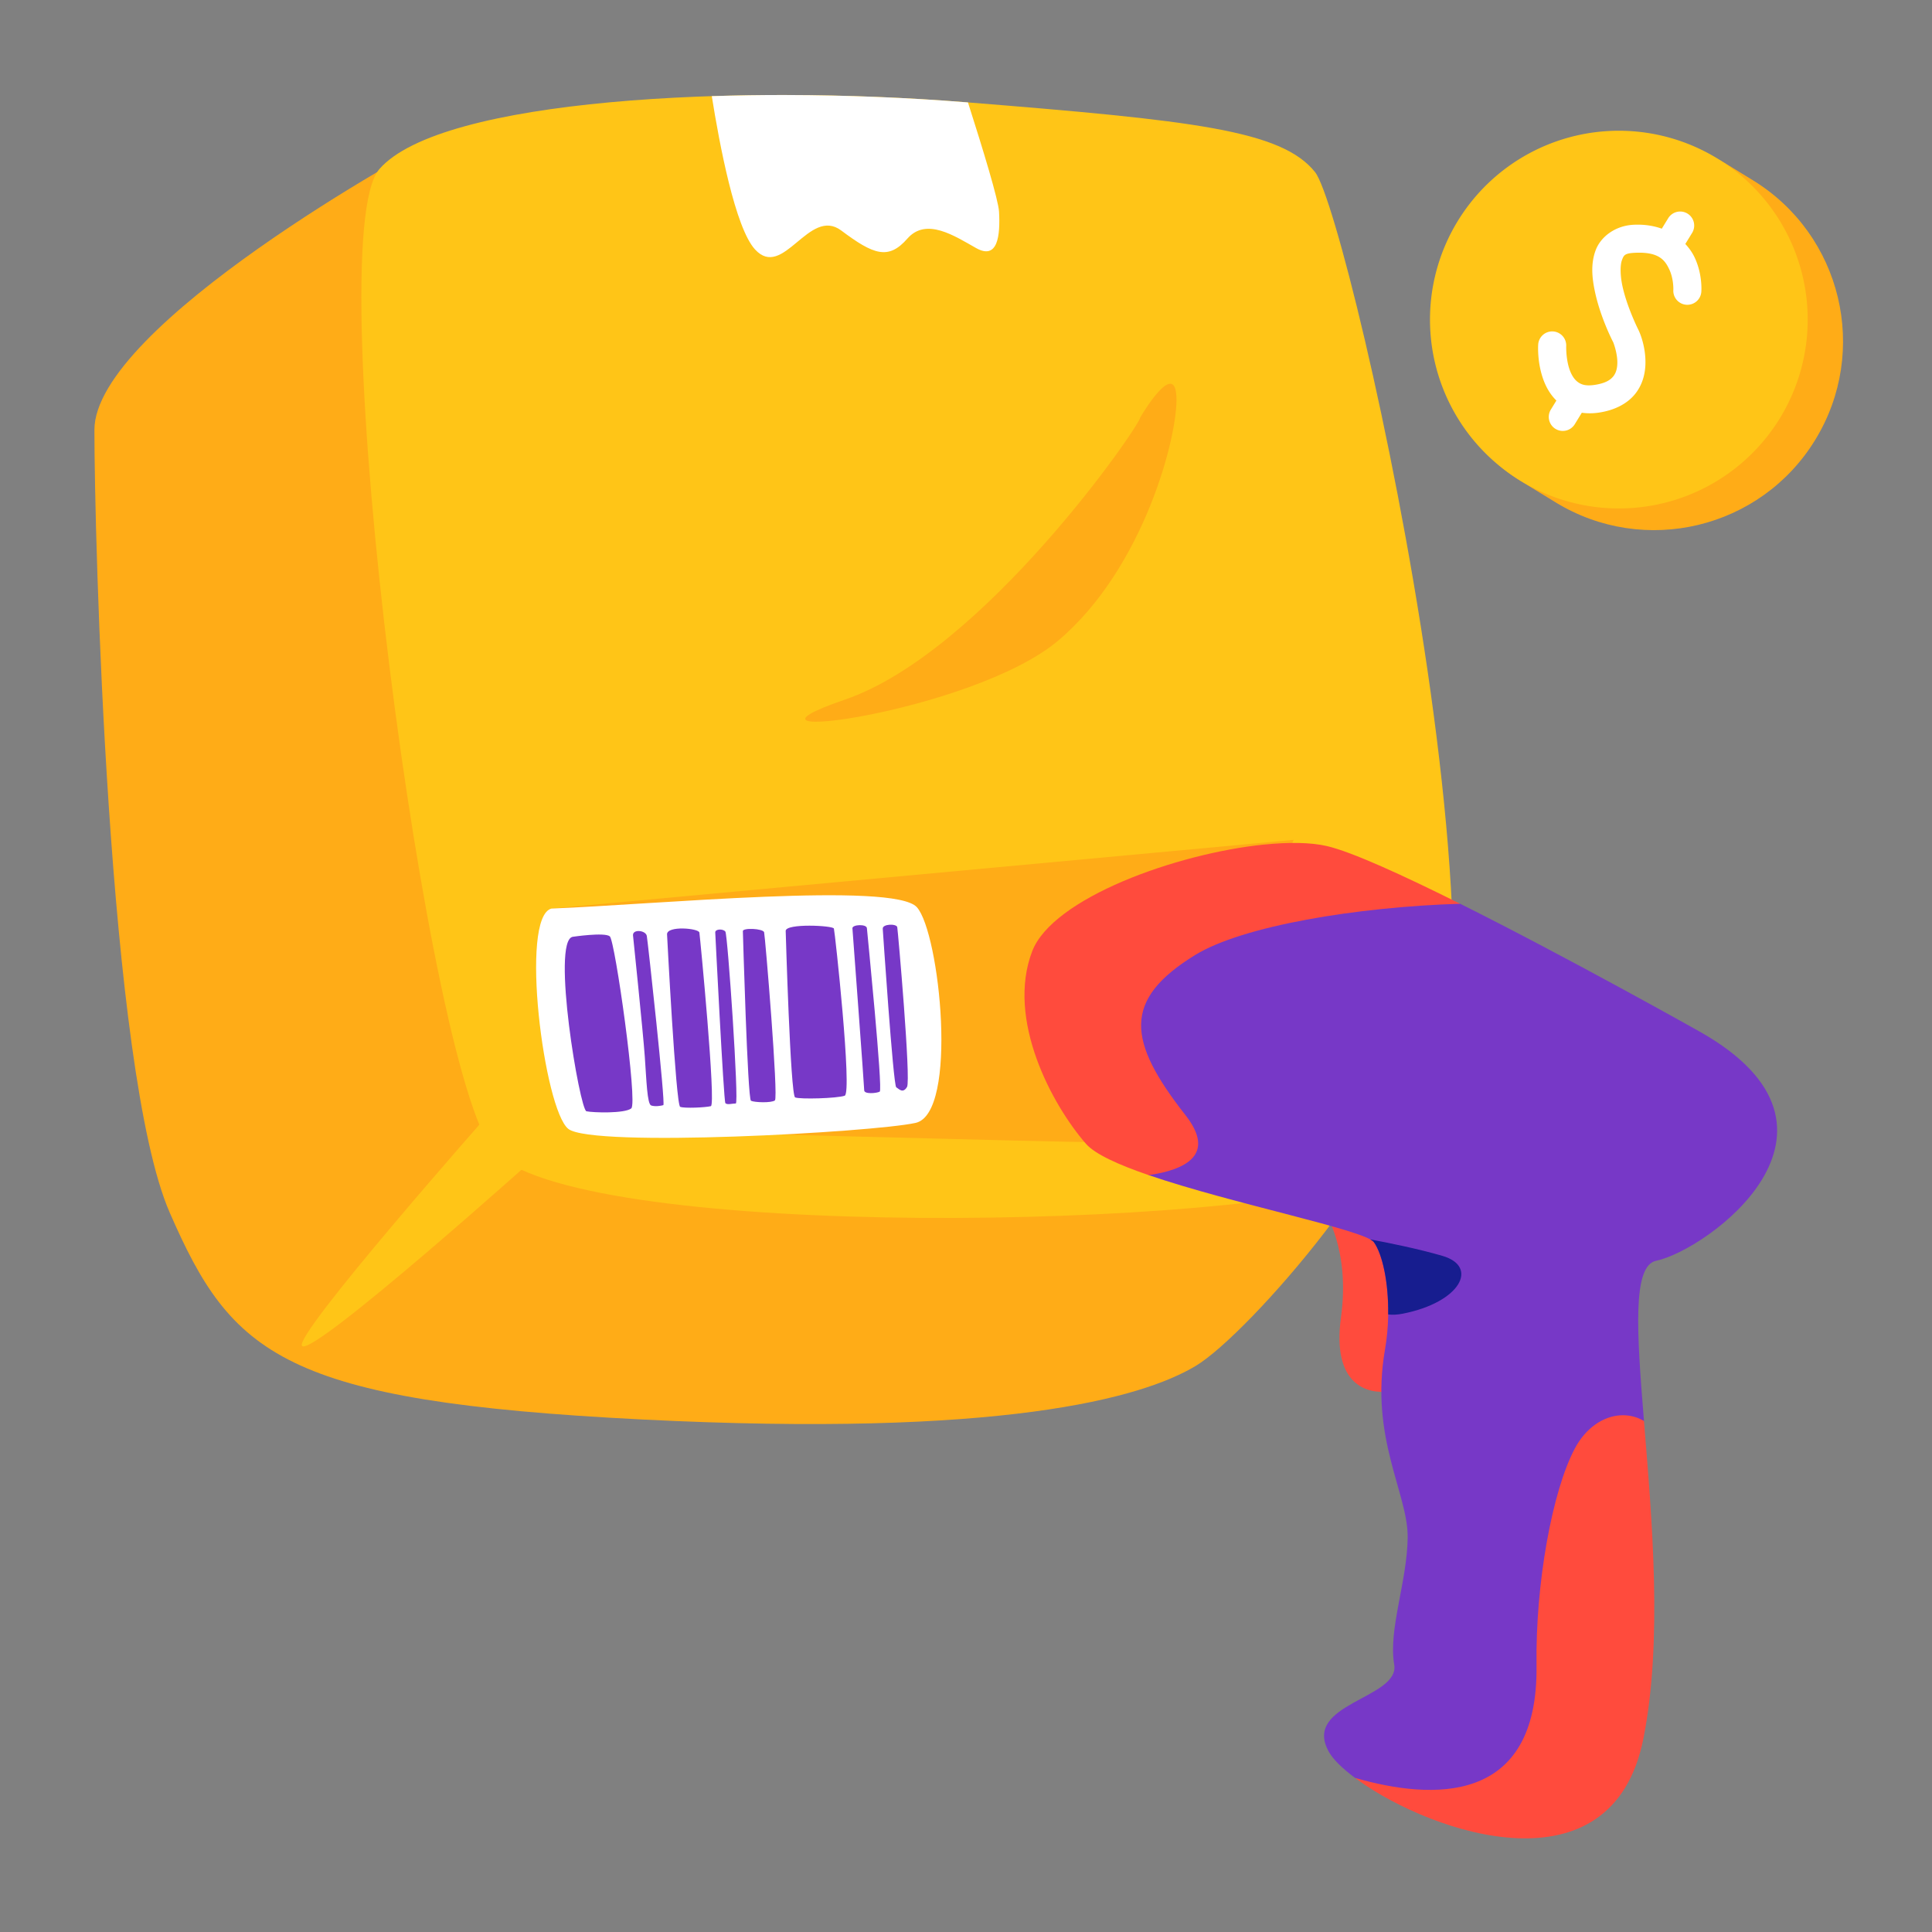 <svg id="svg8" height="512" viewBox="0 0 135.467 135.467" width="512" xmlns="http://www.w3.org/2000/svg" xmlns:svg="http://www.w3.org/2000/svg"><rect x="0" y="0" width="135.467" height="135.467" fill="#808080" stroke="none"/><clipPath id="clipPath5136"><rect id="rect5138" height="89.013" rx="7.858" width="87.501" x="-68.036" y="22.301"/></clipPath><clipPath id="clipPath3786"><path id="rect3788" d="m84.667 15.119h79.375v72.571h-79.375z" paint-order="fill markers stroke"/></clipPath><g id="layer1"><g id="g4582" transform="matrix(1.02 0 0 1.02 -11.216 .017)"><g id="g7740" transform="matrix(.985 0 0 .985 5.218 -2.994)"><g id="g4934"><g stroke-linecap="round" stroke-linejoin="round"><path id="path4405" d="m36.606 12.603c-1.73.732-24.151 13.173-24.151 20.425 0 7.252.932 44.708 5.256 54.621 4.324 9.913 7.85 13.173 32.932 14.437 25.082 1.264 34.861-1.464 38.654-3.726 3.792-2.262 15.368-15.768 14.77-20.757s-37.417-34.875-37.982-35.816c-.565-.941-29.479-29.184-29.479-29.184z" fill="#ffac17" stroke-width="9.957"/><path id="path4397" d="m32.341 14.825c4.296-4.938 25.02-5.944 40.894-4.67 15.875 1.274 22.069 1.943 24.411 4.883 2.478 3.111 16.678 66.232 5.287 70.054-11.391 3.821-55.658 4.473-62.392-1.486-4.774-4.225-12.496-63.842-8.2-68.78z" fill="#ffc517" stroke-width="11.233"/><path id="path5577" d="m98.287 87.55s1.824 2.649 1.167 7.396c-.657 4.747 1.853 5.387 3.349 5.181 1.496-.206 2.865-7.469.495-10.574-2.37-3.105-5.011-2.003-5.011-2.003z" fill="#ff4b3d" stroke-width="7.602"/><path id="path4439" d="m44.356 66.43 51.794-4.795s-8.449 20.957-9.713 21.023c-1.264.067-4.125 0-4.391.067-.266.067-34.529-.865-34.529-.865z" fill="#ffac17" stroke-width="9.957"/><path id="path4428" d="m44.356 66.43c7.245-.282 23.898-1.882 25.498-.094 1.599 1.788 2.917 14.395-.094 15.054-3.011.659-22.532 1.738-24.226.421-1.694-1.317-3.436-14.816-1.177-15.381z" fill="#fff" stroke-width="9.957"/><path id="path5575" d="m95.439 65.606c-1.619.015-2.948.093-3.613.276-2.661.732-7.917 3.526-9.314 5.788-1.397 2.262 1.065 6.454 1.264 7.718.2 1.264 2.258 5.646 2.258 5.646 5.826 2.002 15.116 3.835 15.717 4.681.817 1.151 1.314 4.386.773 7.49-1.075 6.171 1.615 10.055 1.583 13.117-.032 3.063-1.361 6.446-.941 8.856s-6.489 2.702-4.551 6.119c.29.512.933 1.144 1.816 1.803 0.0 0.0.001 0.0.001.001 2.967 1.411 6.205 1.552 7.099 1.504.894-.047 1.318.047 4.658.282 3.34.235 2.258-1.27 3.622-4.281 1.364-3.011 1.693-5.457 2.587-12.043s2.199-10.373 2.199-10.373.001.001.001.001c-.503-6.178-.823-10.836.852-11.181 3.505-.722 15.197-9.113 3.056-15.981 0 0-9.08-5.109-16.743-8.937h-.001c-.001-0-7.467-.53-12.323-.487z" fill="#7738c7" stroke-width="7.602"/><path id="path5579" d="m118.923 101.798c-1.184.084-2.384.873-3.147 2.307-1.579 2.964-2.756 9.427-2.677 15.149.136 9.805-7.325 9.389-12.668 7.846.08.06.17.124.255.186 5.18 3.702 17.699 8.005 19.874-2.935 1.359-6.833.587-15.407.037-22.16-.519-.305-1.094-.434-1.674-.393z" fill="#ff4b3d" stroke-width="7.602"/><path id="path5588" d="m101.486 89.52c.126.07.221.136.264.196.601.846 1.027 2.821.996 5.04.298.037.633.024 1.013-.051 4.04-.795 5.331-3.29 2.776-4.035-1.78-.519-3.894-.936-5.049-1.15z" fill="#171d8f" stroke-width="7.602"/><path id="path5593" d="m94.097 61.962c-6.142.624-14.775 3.739-16.196 7.452-1.818 4.753 1.365 10.689 3.753 13.433.632.726 2.283 1.468 4.379 2.188 2.529-.368 4.746-1.409 2.566-4.188-4.071-5.189-4.399-8.044.659-11.165 3.316-2.047 11.316-3.366 18.505-3.587-3.969-1.983-7.564-3.628-9.305-4.029-1.116-.257-2.641-.277-4.361-.102z" fill="#ff4b3d" stroke-width="7.602"/><path id="path4407" d="m60.753 9.653c-1.75-.003-3.494.024-5.211.08.539 3.378 1.633 9.181 3.016 10.696 1.976 2.164 3.764-3.011 6.022-1.317 2.258 1.694 3.293 2.07 4.61.564 1.317-1.505 3.293-.188 4.799.659s1.693-.847 1.599-2.54c-.045-.814-1.094-4.264-2.168-7.624-.066-.005-.118-.01-.185-.015-3.969-.318-8.24-.495-12.483-.502z" fill="#fff" stroke-width="9.957"/><path id="path4448" d="m45.829 68.402s2.229-.333 2.595-.033c.366.299 1.963 11.643 1.497 12.009-.466.366-2.661.299-3.127.2-.466-.1-2.462-11.876-.965-12.175z" fill="#7738c7" stroke-width="9.957"/><path id="path4450" d="m50.043 68.295s.706 6.798.823 8.468c.118 1.67.165 3.317.447 3.411.282.094.682.024.847-.024.165-.047-1.082-11.408-1.153-11.808-.071-.4-.988-.494-.964-.047z" fill="#7738c7" stroke-width="9.957"/><path id="path4452" d="m52.419 68.225s.612 11.926.917 12.043c.306.118 1.764.047 2.14-.047.376-.094-.753-11.808-.8-12.114-.047-.306-2.258-.494-2.258.118z" fill="#7738c7" stroke-width="9.957"/><path id="path4454" d="m55.783 68.107s.588 11.761.706 11.902c.118.141.494.024.729.024.235 0-.565-11.784-.729-11.996-.165-.212-.729-.188-.706.071z" fill="#7738c7" stroke-width="9.957"/><path id="path4456" d="m57.711 68.013s.329 11.714.565 11.831c.235.118 1.411.165 1.67-.024.259-.188-.682-11.479-.753-11.737-.071-.259-1.505-.329-1.482-.071z" fill="#7738c7" stroke-width="9.957"/><path id="path4458" d="m60.699 67.99s.329 11.479.659 11.62c.329.141 2.917.071 3.458-.118.541-.188-.682-11.455-.753-11.667-.071-.212-3.364-.376-3.364.165z" fill="#7738c7" stroke-width="9.957"/><path id="path4460" d="m65.356 67.801s.823 11.032.823 11.314c0 .282.847.212 1.082.094.235-.118-.87-11.102-.894-11.408-.024-.306-1.011-.259-1.011 0z" fill="#7738c7" stroke-width="9.957"/><path id="path4462" d="m67.473 67.848s.729 10.914.941 11.055c.212.141.47.447.753-.024.282-.47-.635-10.891-.682-11.149-.047-.259-1.058-.235-1.011.118z" fill="#7738c7" stroke-width="9.957"/><path id="path4466" d="m85.439 32.162c0 .532-10.911 16.366-20.624 19.693-9.713 3.326 8.915.931 14.903-4.125 5.988-5.056 8.383-14.37 8.25-17.032-.133-2.661-2.528 1.464-2.528 1.464z" fill="#ffac17" stroke-width="9.957"/><path id="path4468" d="m40.049 80.683s-13.78 15.595-13.101 16.274c.769.769 16.651-13.491 16.651-13.491z" fill="#ffc517" stroke-width="9.957"/></g><g id="g10639-2-1" transform="matrix(-.838 -.514 .514 -.838 165.479 111.995)"><path id="path10633-0-1" d="m95.422 50.347s-2.103 13.35-9.459 13.407c-.035 0-2.337 0-2.373 0-7.405 0-13.407-6.003-13.407-13.407s6.003-13.407 13.407-13.407c.024 0 2.882 0 2.906 0 7.372.038 8.927 6.026 8.927 13.407z" fill="#ffac17" stroke-linecap="round" stroke-linejoin="round" stroke-width="2.279"/><path id="path10635-1-5" d="m99.938 50.347a13.407 13.407 0 0 1 -13.407 13.407 13.407 13.407 0 0 1 -13.407-13.407 13.407 13.407 0 0 1 13.407-13.407 13.407 13.407 0 0 1 13.407 13.407z" fill="#ffc517" stroke-linecap="round" stroke-linejoin="round" stroke-width="2.279"/><path id="path10637-92-1" d="m86.311 41.383a.996.996 0 0 0 -.996.996v.958c-.365.158-.726.381-1.068.674-.849.726-1.336 1.564-1.455 2.397-.119.833.121 1.586.441 2.165.605 1.094 1.514 1.73 1.617 1.8a.996.996 0 0 0 .091.063s1.555.956 2.63 2.087c.537.566.908 1.173.98 1.539.071.366.093.513-.522.93-1.402.952-2.084.666-2.703.253-.62-.413-.987-1.072-.987-1.072a.996.996 0 0 0 -1.345-.421.996.996 0 0 0 -.421 1.342s.534 1.064 1.648 1.807c.31.207.681.377 1.094.49v.923a.996.996 0 0 0 .996.996.996.996 0 0 0 .996-.996v-.871c.593-.125 1.215-.377 1.842-.803 1.079-.732 1.557-1.94 1.359-2.959-.198-1.018-.824-1.826-1.493-2.531-1.278-1.346-2.85-2.302-2.992-2.387-.011-.008-.695-.522-1.046-1.157-.177-.32-.257-.62-.214-.918.043-.299.201-.671.778-1.165.51-.436.841-.498 1.14-.478.299.02.625.171.945.424.64.506 1.103 1.314 1.103 1.314a.996.996 0 0 0 1.349.403.996.996 0 0 0 .403-1.35s-.566-1.097-1.619-1.93c-.419-.331-.941-.635-1.556-.775v-.753a.996.996 0 0 0 -.996-.996z" fill="#fff" font-variant-ligatures="normal" font-variant-position="normal" font-variant-caps="normal" font-variant-numeric="normal" font-variant-alternates="normal" font-variant-east-asian="normal" font-feature-settings="normal" font-variation-settings="normal" text-indent="0" text-align="start" text-decoration-line="none" text-decoration-style="solid" text-decoration-color="#000000" text-transform="none" text-orientation="mixed" white-space="normal" shape-padding="0" shape-margin="0" inline-size="0" isolation="auto" mix-blend-mode="normal" solid-color="#000000" solid-opacity="1" vector-effect="none" paint-order="stroke fill markers"/></g></g></g></g></g></svg>